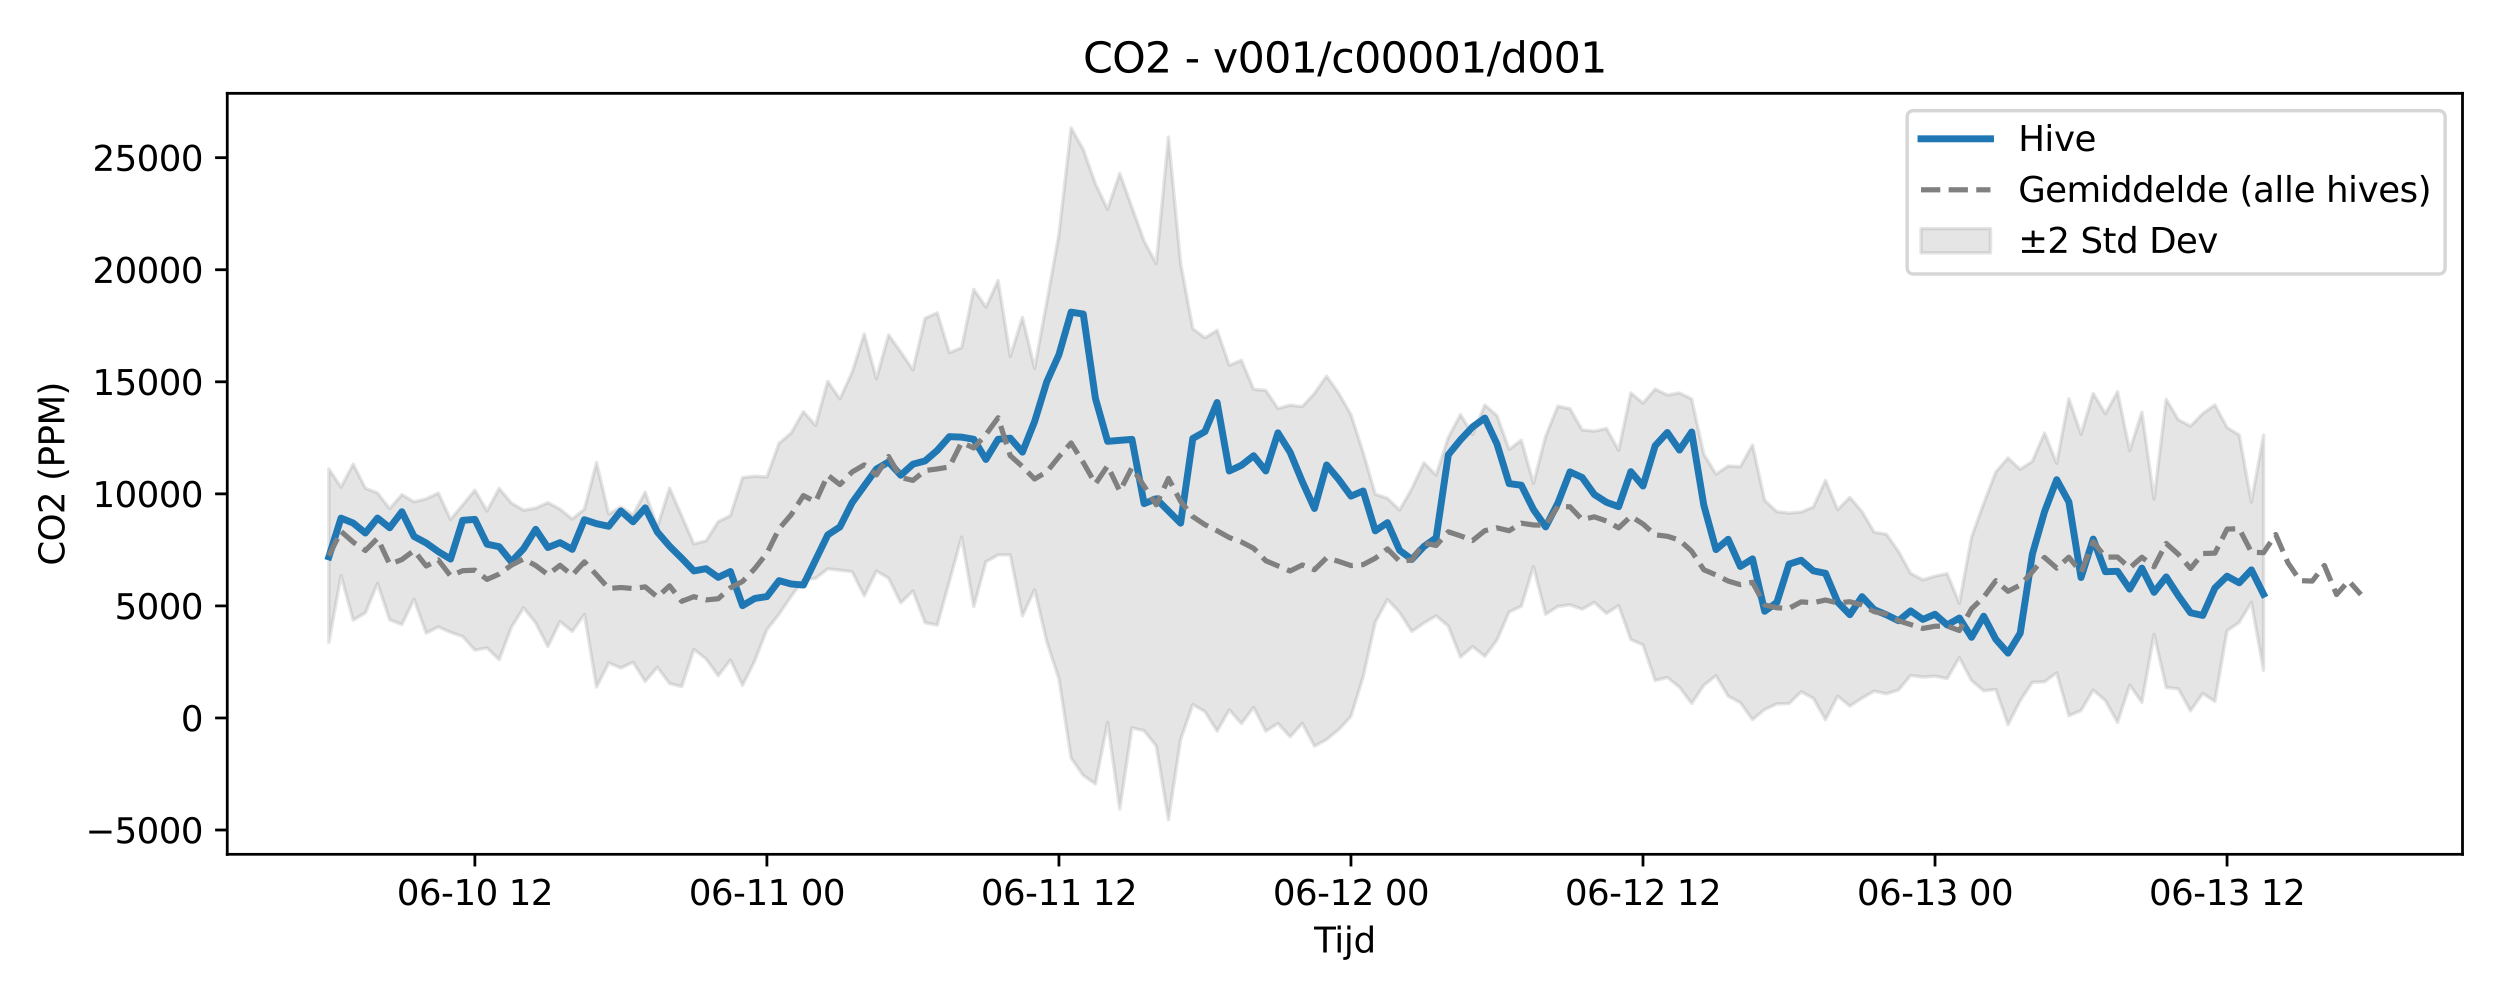 <?xml version="1.0" encoding="utf-8" standalone="no"?>
<!DOCTYPE svg PUBLIC "-//W3C//DTD SVG 1.1//EN"
  "http://www.w3.org/Graphics/SVG/1.1/DTD/svg11.dtd">
<svg xmlns:xlink="http://www.w3.org/1999/xlink" width="720pt" height="288pt" viewBox="0 0 720 288" xmlns="http://www.w3.org/2000/svg" version="1.1">
 <defs>
  <style type="text/css">*{stroke-linejoin: round; stroke-linecap: butt}</style>
 </defs>
 <g id="figure_1">
  <g id="patch_1">
   <path d="M 0 288 
L 720 288 
L 720 0 
L 0 0 
z
" style="fill: #ffffff"/>
  </g>
  <g id="axes_1">
   <g id="patch_2">
    <path d="M 65.45 246.04 
L 709.2 246.04 
L 709.2 26.88 
L 65.45 26.88 
z
" style="fill: #ffffff"/>
   </g>
   <g id="FillBetweenPolyCollection_1">
    <defs>
     <path id="mba0e3712f6" d="M 94.711 -152.93 
L 94.711 -102.981 
L 98.216 -122.231 
L 101.72 -109.398 
L 105.224 -111.501 
L 108.729 -119.966 
L 112.233 -109.494 
L 115.737 -108.139 
L 119.242 -115.425 
L 122.746 -105.657 
L 126.251 -107.45 
L 129.755 -105.893 
L 133.259 -104.692 
L 136.764 -100.757 
L 140.268 -101.395 
L 143.772 -98.008 
L 147.277 -107.343 
L 150.781 -112.953 
L 154.285 -108.597 
L 157.79 -101.781 
L 161.294 -109.017 
L 164.798 -106.128 
L 168.303 -111.037 
L 171.807 -90.12 
L 175.312 -97.076 
L 178.816 -95.622 
L 182.32 -97.276 
L 185.825 -91.741 
L 189.329 -95.83 
L 192.833 -91.153 
L 196.338 -90.254 
L 199.842 -100.965 
L 203.346 -98.223 
L 206.851 -93.38 
L 210.355 -97.934 
L 213.859 -90.638 
L 217.364 -97.667 
L 220.868 -106.684 
L 224.372 -111.089 
L 227.877 -116.275 
L 231.381 -121.079 
L 234.886 -121.437 
L 238.39 -124.173 
L 241.894 -123.781 
L 245.399 -123.364 
L 248.903 -116.416 
L 252.407 -123.534 
L 255.912 -121.498 
L 259.416 -114.367 
L 262.92 -117.801 
L 266.425 -108.666 
L 269.929 -107.972 
L 273.433 -120.616 
L 276.938 -133.316 
L 280.442 -113.282 
L 283.947 -126.2 
L 287.451 -128.179 
L 290.955 -128.191 
L 294.46 -110.651 
L 297.964 -118.142 
L 301.468 -103.223 
L 304.973 -92.496 
L 308.477 -69.696 
L 311.981 -64.666 
L 315.486 -62.239 
L 318.99 -79.957 
L 322.494 -55.011 
L 325.999 -78.392 
L 329.503 -77.546 
L 333.007 -73.177 
L 336.512 -51.922 
L 340.016 -75.005 
L 343.521 -85.092 
L 347.025 -83.055 
L 350.529 -77.421 
L 354.034 -83.582 
L 357.538 -79.598 
L 361.042 -84.281 
L 364.547 -77.422 
L 368.051 -79.65 
L 371.555 -75.801 
L 375.06 -79.687 
L 378.564 -73.108 
L 382.068 -75.015 
L 385.573 -77.904 
L 389.077 -81.676 
L 392.582 -93.076 
L 396.086 -108.819 
L 399.59 -115.348 
L 403.095 -111.6 
L 406.599 -106.134 
L 410.103 -108.563 
L 413.608 -110.634 
L 417.112 -107.655 
L 420.616 -98.771 
L 424.121 -101.799 
L 427.625 -98.973 
L 431.129 -103.654 
L 434.634 -111.756 
L 438.138 -113.401 
L 441.643 -124.785 
L 445.147 -111.068 
L 448.651 -113.334 
L 452.156 -113.804 
L 455.66 -112.538 
L 459.164 -114.497 
L 462.669 -111.329 
L 466.173 -113.607 
L 469.677 -103.821 
L 473.182 -102.284 
L 476.686 -92.008 
L 480.19 -92.876 
L 483.695 -90.093 
L 487.199 -85.402 
L 490.703 -90.636 
L 494.208 -93.378 
L 497.712 -87.522 
L 501.217 -85.632 
L 504.721 -80.746 
L 508.225 -83.663 
L 511.73 -85.271 
L 515.234 -85.357 
L 518.738 -88.766 
L 522.243 -86.881 
L 525.747 -80.733 
L 529.251 -87.517 
L 532.756 -84.635 
L 536.26 -86.926 
L 539.764 -88.957 
L 543.269 -88.186 
L 546.773 -89.285 
L 550.278 -93.455 
L 553.782 -93.008 
L 557.286 -93.257 
L 560.791 -92.583 
L 564.295 -98.587 
L 567.799 -92.006 
L 571.304 -89.046 
L 574.808 -89.426 
L 578.312 -79.298 
L 581.817 -86.197 
L 585.321 -91.508 
L 588.825 -91.632 
L 592.33 -94.239 
L 595.834 -81.875 
L 599.338 -83.371 
L 602.843 -89.257 
L 606.347 -86.231 
L 609.852 -79.944 
L 613.356 -90.668 
L 616.86 -85.754 
L 620.365 -105.295 
L 623.869 -90.016 
L 627.373 -89.604 
L 630.878 -83.271 
L 634.382 -88.274 
L 637.886 -85.989 
L 641.391 -106.356 
L 644.895 -108.742 
L 648.399 -114.541 
L 651.904 -94.974 
L 651.904 -162.685 
L 651.904 -162.685 
L 648.399 -143.423 
L 644.895 -162.72 
L 641.391 -164.881 
L 637.886 -171.384 
L 634.382 -168.895 
L 630.878 -165.279 
L 627.373 -167.098 
L 623.869 -172.971 
L 620.365 -144.252 
L 616.86 -169.291 
L 613.356 -158.229 
L 609.852 -175.183 
L 606.347 -168.871 
L 602.843 -174.723 
L 599.338 -162.918 
L 595.834 -173.167 
L 592.33 -154.547 
L 588.825 -163.296 
L 585.321 -155.156 
L 581.817 -152.813 
L 578.312 -156.11 
L 574.808 -152.105 
L 571.304 -142.998 
L 567.799 -133.292 
L 564.295 -114.235 
L 560.791 -122.789 
L 557.286 -122.047 
L 553.782 -121.007 
L 550.278 -122.864 
L 546.773 -129.186 
L 543.269 -134.143 
L 539.764 -134.725 
L 536.26 -140.629 
L 532.756 -144.773 
L 529.251 -141.183 
L 525.747 -149.661 
L 522.243 -141.977 
L 518.738 -140.536 
L 515.234 -140.228 
L 511.73 -140.643 
L 508.225 -143.904 
L 504.721 -159.85 
L 501.217 -153.591 
L 497.712 -153.787 
L 494.208 -151.448 
L 490.703 -157.179 
L 487.199 -173.07 
L 483.695 -174.824 
L 480.19 -174.232 
L 476.686 -175.935 
L 473.182 -171.914 
L 469.677 -174.825 
L 466.173 -158.313 
L 462.669 -164.585 
L 459.164 -163.812 
L 455.66 -164.189 
L 452.156 -170.283 
L 448.651 -171.023 
L 445.147 -162.359 
L 441.643 -148.821 
L 438.138 -161.242 
L 434.634 -158.556 
L 431.129 -168.297 
L 427.625 -171.347 
L 424.121 -162.874 
L 420.616 -168.583 
L 417.112 -162.036 
L 413.608 -151.157 
L 410.103 -154.72 
L 406.599 -147.27 
L 403.095 -141.106 
L 399.59 -144.491 
L 396.086 -145.648 
L 392.582 -157.707 
L 389.077 -168.566 
L 385.573 -174.713 
L 382.068 -179.682 
L 378.564 -174.726 
L 375.06 -170.892 
L 371.555 -171.31 
L 368.051 -170.341 
L 364.547 -175.572 
L 361.042 -175.903 
L 357.538 -184.232 
L 354.034 -182.8 
L 350.529 -192.86 
L 347.025 -190.712 
L 343.521 -193.347 
L 340.016 -212.213 
L 336.512 -248.52 
L 333.007 -212.056 
L 329.503 -218.574 
L 325.999 -228.282 
L 322.494 -238.042 
L 318.99 -227.746 
L 315.486 -235.054 
L 311.981 -244.946 
L 308.477 -251.158 
L 304.973 -220.424 
L 301.468 -201.003 
L 297.964 -181.959 
L 294.46 -196.606 
L 290.955 -185.353 
L 287.451 -207.194 
L 283.947 -199.543 
L 280.442 -204.684 
L 276.938 -187.857 
L 273.433 -186.425 
L 269.929 -197.906 
L 266.425 -196.319 
L 262.92 -181.488 
L 259.416 -186.629 
L 255.912 -191.543 
L 252.407 -178.943 
L 248.903 -191.816 
L 245.399 -180.768 
L 241.894 -173.107 
L 238.39 -178.162 
L 234.886 -165.482 
L 231.381 -169.464 
L 227.877 -163.301 
L 224.372 -160.363 
L 220.868 -150.656 
L 217.364 -150.837 
L 213.859 -150.455 
L 210.355 -139.494 
L 206.851 -137.759 
L 203.346 -132.231 
L 199.842 -131.363 
L 196.338 -139.393 
L 192.833 -147.418 
L 189.329 -136.262 
L 185.825 -146.226 
L 182.32 -139.749 
L 178.816 -141.965 
L 175.312 -139.939 
L 171.807 -154.752 
L 168.303 -141.346 
L 164.798 -138.514 
L 161.294 -141.375 
L 157.79 -143.241 
L 154.285 -141.664 
L 150.781 -141.074 
L 147.277 -143.122 
L 143.772 -147.345 
L 140.268 -140.862 
L 136.764 -146.812 
L 133.259 -142.6 
L 129.755 -138.37 
L 126.251 -146.004 
L 122.746 -144.327 
L 119.242 -143.481 
L 115.737 -145.54 
L 112.233 -141.504 
L 108.729 -146.01 
L 105.224 -147.397 
L 101.72 -154.323 
L 98.216 -147.706 
L 94.711 -152.93 
z
" style="stroke: #808080; stroke-opacity: 0.2"/>
    </defs>
    <g clip-path="url(#p75d4fa9a91)">
     <use xlink:href="#mba0e3712f6" x="0" y="288" style="fill: #808080; fill-opacity: 0.2; stroke: #808080; stroke-opacity: 0.2"/>
    </g>
   </g>
   <g id="matplotlib.axis_1">
    <g id="xtick_1">
     <g id="line2d_1">
      <defs>
       <path id="mbf52c006e2" d="M 0 0 
L 0 3.5 
" style="stroke: #000000; stroke-width: 0.8"/>
      </defs>
      <g>
       <use xlink:href="#mbf52c006e2" x="136.764" y="246.04" style="stroke: #000000; stroke-width: 0.8"/>
      </g>
     </g>
     <g id="text_1">
      <!-- 06-10 12 -->
      <g transform="translate(114.283 260.638) scale(0.1 -0.1)">
       <defs>
        <path id="DejaVuSans-30" d="M 2034 4250 
Q 1547 4250 1301 3770 
Q 1056 3291 1056 2328 
Q 1056 1369 1301 889 
Q 1547 409 2034 409 
Q 2525 409 2770 889 
Q 3016 1369 3016 2328 
Q 3016 3291 2770 3770 
Q 2525 4250 2034 4250 
z
M 2034 4750 
Q 2819 4750 3233 4129 
Q 3647 3509 3647 2328 
Q 3647 1150 3233 529 
Q 2819 -91 2034 -91 
Q 1250 -91 836 529 
Q 422 1150 422 2328 
Q 422 3509 836 4129 
Q 1250 4750 2034 4750 
z
" transform="scale(0.016)"/>
        <path id="DejaVuSans-36" d="M 2113 2584 
Q 1688 2584 1439 2293 
Q 1191 2003 1191 1497 
Q 1191 994 1439 701 
Q 1688 409 2113 409 
Q 2538 409 2786 701 
Q 3034 994 3034 1497 
Q 3034 2003 2786 2293 
Q 2538 2584 2113 2584 
z
M 3366 4563 
L 3366 3988 
Q 3128 4100 2886 4159 
Q 2644 4219 2406 4219 
Q 1781 4219 1451 3797 
Q 1122 3375 1075 2522 
Q 1259 2794 1537 2939 
Q 1816 3084 2150 3084 
Q 2853 3084 3261 2657 
Q 3669 2231 3669 1497 
Q 3669 778 3244 343 
Q 2819 -91 2113 -91 
Q 1303 -91 875 529 
Q 447 1150 447 2328 
Q 447 3434 972 4092 
Q 1497 4750 2381 4750 
Q 2619 4750 2861 4703 
Q 3103 4656 3366 4563 
z
" transform="scale(0.016)"/>
        <path id="DejaVuSans-2d" d="M 313 2009 
L 1997 2009 
L 1997 1497 
L 313 1497 
L 313 2009 
z
" transform="scale(0.016)"/>
        <path id="DejaVuSans-31" d="M 794 531 
L 1825 531 
L 1825 4091 
L 703 3866 
L 703 4441 
L 1819 4666 
L 2450 4666 
L 2450 531 
L 3481 531 
L 3481 0 
L 794 0 
L 794 531 
z
" transform="scale(0.016)"/>
        <path id="DejaVuSans-20" transform="scale(0.016)"/>
        <path id="DejaVuSans-32" d="M 1228 531 
L 3431 531 
L 3431 0 
L 469 0 
L 469 531 
Q 828 903 1448 1529 
Q 2069 2156 2228 2338 
Q 2531 2678 2651 2914 
Q 2772 3150 2772 3378 
Q 2772 3750 2511 3984 
Q 2250 4219 1831 4219 
Q 1534 4219 1204 4116 
Q 875 4013 500 3803 
L 500 4441 
Q 881 4594 1212 4672 
Q 1544 4750 1819 4750 
Q 2544 4750 2975 4387 
Q 3406 4025 3406 3419 
Q 3406 3131 3298 2873 
Q 3191 2616 2906 2266 
Q 2828 2175 2409 1742 
Q 1991 1309 1228 531 
z
" transform="scale(0.016)"/>
       </defs>
       <use xlink:href="#DejaVuSans-30"/>
       <use xlink:href="#DejaVuSans-36" transform="translate(63.623 0)"/>
       <use xlink:href="#DejaVuSans-2d" transform="translate(127.246 0)"/>
       <use xlink:href="#DejaVuSans-31" transform="translate(163.33 0)"/>
       <use xlink:href="#DejaVuSans-30" transform="translate(226.953 0)"/>
       <use xlink:href="#DejaVuSans-20" transform="translate(290.576 0)"/>
       <use xlink:href="#DejaVuSans-31" transform="translate(322.363 0)"/>
       <use xlink:href="#DejaVuSans-32" transform="translate(385.986 0)"/>
      </g>
     </g>
    </g>
    <g id="xtick_2">
     <g id="line2d_2">
      <g>
       <use xlink:href="#mbf52c006e2" x="220.868" y="246.04" style="stroke: #000000; stroke-width: 0.8"/>
      </g>
     </g>
     <g id="text_2">
      <!-- 06-11 00 -->
      <g transform="translate(198.388 260.638) scale(0.1 -0.1)">
       <use xlink:href="#DejaVuSans-30"/>
       <use xlink:href="#DejaVuSans-36" transform="translate(63.623 0)"/>
       <use xlink:href="#DejaVuSans-2d" transform="translate(127.246 0)"/>
       <use xlink:href="#DejaVuSans-31" transform="translate(163.33 0)"/>
       <use xlink:href="#DejaVuSans-31" transform="translate(226.953 0)"/>
       <use xlink:href="#DejaVuSans-20" transform="translate(290.576 0)"/>
       <use xlink:href="#DejaVuSans-30" transform="translate(322.363 0)"/>
       <use xlink:href="#DejaVuSans-30" transform="translate(385.986 0)"/>
      </g>
     </g>
    </g>
    <g id="xtick_3">
     <g id="line2d_3">
      <g>
       <use xlink:href="#mbf52c006e2" x="304.973" y="246.04" style="stroke: #000000; stroke-width: 0.8"/>
      </g>
     </g>
     <g id="text_3">
      <!-- 06-11 12 -->
      <g transform="translate(282.492 260.638) scale(0.1 -0.1)">
       <use xlink:href="#DejaVuSans-30"/>
       <use xlink:href="#DejaVuSans-36" transform="translate(63.623 0)"/>
       <use xlink:href="#DejaVuSans-2d" transform="translate(127.246 0)"/>
       <use xlink:href="#DejaVuSans-31" transform="translate(163.33 0)"/>
       <use xlink:href="#DejaVuSans-31" transform="translate(226.953 0)"/>
       <use xlink:href="#DejaVuSans-20" transform="translate(290.576 0)"/>
       <use xlink:href="#DejaVuSans-31" transform="translate(322.363 0)"/>
       <use xlink:href="#DejaVuSans-32" transform="translate(385.986 0)"/>
      </g>
     </g>
    </g>
    <g id="xtick_4">
     <g id="line2d_4">
      <g>
       <use xlink:href="#mbf52c006e2" x="389.077" y="246.04" style="stroke: #000000; stroke-width: 0.8"/>
      </g>
     </g>
     <g id="text_4">
      <!-- 06-12 00 -->
      <g transform="translate(366.597 260.638) scale(0.1 -0.1)">
       <use xlink:href="#DejaVuSans-30"/>
       <use xlink:href="#DejaVuSans-36" transform="translate(63.623 0)"/>
       <use xlink:href="#DejaVuSans-2d" transform="translate(127.246 0)"/>
       <use xlink:href="#DejaVuSans-31" transform="translate(163.33 0)"/>
       <use xlink:href="#DejaVuSans-32" transform="translate(226.953 0)"/>
       <use xlink:href="#DejaVuSans-20" transform="translate(290.576 0)"/>
       <use xlink:href="#DejaVuSans-30" transform="translate(322.363 0)"/>
       <use xlink:href="#DejaVuSans-30" transform="translate(385.986 0)"/>
      </g>
     </g>
    </g>
    <g id="xtick_5">
     <g id="line2d_5">
      <g>
       <use xlink:href="#mbf52c006e2" x="473.182" y="246.04" style="stroke: #000000; stroke-width: 0.8"/>
      </g>
     </g>
     <g id="text_5">
      <!-- 06-12 12 -->
      <g transform="translate(450.701 260.638) scale(0.1 -0.1)">
       <use xlink:href="#DejaVuSans-30"/>
       <use xlink:href="#DejaVuSans-36" transform="translate(63.623 0)"/>
       <use xlink:href="#DejaVuSans-2d" transform="translate(127.246 0)"/>
       <use xlink:href="#DejaVuSans-31" transform="translate(163.33 0)"/>
       <use xlink:href="#DejaVuSans-32" transform="translate(226.953 0)"/>
       <use xlink:href="#DejaVuSans-20" transform="translate(290.576 0)"/>
       <use xlink:href="#DejaVuSans-31" transform="translate(322.363 0)"/>
       <use xlink:href="#DejaVuSans-32" transform="translate(385.986 0)"/>
      </g>
     </g>
    </g>
    <g id="xtick_6">
     <g id="line2d_6">
      <g>
       <use xlink:href="#mbf52c006e2" x="557.286" y="246.04" style="stroke: #000000; stroke-width: 0.8"/>
      </g>
     </g>
     <g id="text_6">
      <!-- 06-13 00 -->
      <g transform="translate(534.806 260.638) scale(0.1 -0.1)">
       <defs>
        <path id="DejaVuSans-33" d="M 2597 2516 
Q 3050 2419 3304 2112 
Q 3559 1806 3559 1356 
Q 3559 666 3084 287 
Q 2609 -91 1734 -91 
Q 1441 -91 1130 -33 
Q 819 25 488 141 
L 488 750 
Q 750 597 1062 519 
Q 1375 441 1716 441 
Q 2309 441 2620 675 
Q 2931 909 2931 1356 
Q 2931 1769 2642 2001 
Q 2353 2234 1838 2234 
L 1294 2234 
L 1294 2753 
L 1863 2753 
Q 2328 2753 2575 2939 
Q 2822 3125 2822 3475 
Q 2822 3834 2567 4026 
Q 2313 4219 1838 4219 
Q 1578 4219 1281 4162 
Q 984 4106 628 3988 
L 628 4550 
Q 988 4650 1302 4700 
Q 1616 4750 1894 4750 
Q 2613 4750 3031 4423 
Q 3450 4097 3450 3541 
Q 3450 3153 3228 2886 
Q 3006 2619 2597 2516 
z
" transform="scale(0.016)"/>
       </defs>
       <use xlink:href="#DejaVuSans-30"/>
       <use xlink:href="#DejaVuSans-36" transform="translate(63.623 0)"/>
       <use xlink:href="#DejaVuSans-2d" transform="translate(127.246 0)"/>
       <use xlink:href="#DejaVuSans-31" transform="translate(163.33 0)"/>
       <use xlink:href="#DejaVuSans-33" transform="translate(226.953 0)"/>
       <use xlink:href="#DejaVuSans-20" transform="translate(290.576 0)"/>
       <use xlink:href="#DejaVuSans-30" transform="translate(322.363 0)"/>
       <use xlink:href="#DejaVuSans-30" transform="translate(385.986 0)"/>
      </g>
     </g>
    </g>
    <g id="xtick_7">
     <g id="line2d_7">
      <g>
       <use xlink:href="#mbf52c006e2" x="641.391" y="246.04" style="stroke: #000000; stroke-width: 0.8"/>
      </g>
     </g>
     <g id="text_7">
      <!-- 06-13 12 -->
      <g transform="translate(618.91 260.638) scale(0.1 -0.1)">
       <use xlink:href="#DejaVuSans-30"/>
       <use xlink:href="#DejaVuSans-36" transform="translate(63.623 0)"/>
       <use xlink:href="#DejaVuSans-2d" transform="translate(127.246 0)"/>
       <use xlink:href="#DejaVuSans-31" transform="translate(163.33 0)"/>
       <use xlink:href="#DejaVuSans-33" transform="translate(226.953 0)"/>
       <use xlink:href="#DejaVuSans-20" transform="translate(290.576 0)"/>
       <use xlink:href="#DejaVuSans-31" transform="translate(322.363 0)"/>
       <use xlink:href="#DejaVuSans-32" transform="translate(385.986 0)"/>
      </g>
     </g>
    </g>
    <g id="text_8">
     <!-- Tijd -->
     <g transform="translate(378.475 274.317) scale(0.1 -0.1)">
      <defs>
       <path id="DejaVuSans-54" d="M -19 4666 
L 3928 4666 
L 3928 4134 
L 2272 4134 
L 2272 0 
L 1638 0 
L 1638 4134 
L -19 4134 
L -19 4666 
z
" transform="scale(0.016)"/>
       <path id="DejaVuSans-69" d="M 603 3500 
L 1178 3500 
L 1178 0 
L 603 0 
L 603 3500 
z
M 603 4863 
L 1178 4863 
L 1178 4134 
L 603 4134 
L 603 4863 
z
" transform="scale(0.016)"/>
       <path id="DejaVuSans-6a" d="M 603 3500 
L 1178 3500 
L 1178 -63 
Q 1178 -731 923 -1031 
Q 669 -1331 103 -1331 
L -116 -1331 
L -116 -844 
L 38 -844 
Q 366 -844 484 -692 
Q 603 -541 603 -63 
L 603 3500 
z
M 603 4863 
L 1178 4863 
L 1178 4134 
L 603 4134 
L 603 4863 
z
" transform="scale(0.016)"/>
       <path id="DejaVuSans-64" d="M 2906 2969 
L 2906 4863 
L 3481 4863 
L 3481 0 
L 2906 0 
L 2906 525 
Q 2725 213 2448 61 
Q 2172 -91 1784 -91 
Q 1150 -91 751 415 
Q 353 922 353 1747 
Q 353 2572 751 3078 
Q 1150 3584 1784 3584 
Q 2172 3584 2448 3432 
Q 2725 3281 2906 2969 
z
M 947 1747 
Q 947 1113 1208 752 
Q 1469 391 1925 391 
Q 2381 391 2643 752 
Q 2906 1113 2906 1747 
Q 2906 2381 2643 2742 
Q 2381 3103 1925 3103 
Q 1469 3103 1208 2742 
Q 947 2381 947 1747 
z
" transform="scale(0.016)"/>
      </defs>
      <use xlink:href="#DejaVuSans-54"/>
      <use xlink:href="#DejaVuSans-69" transform="translate(57.959 0)"/>
      <use xlink:href="#DejaVuSans-6a" transform="translate(85.742 0)"/>
      <use xlink:href="#DejaVuSans-64" transform="translate(113.525 0)"/>
     </g>
    </g>
   </g>
   <g id="matplotlib.axis_2">
    <g id="ytick_1">
     <g id="line2d_8">
      <defs>
       <path id="m60314b6546" d="M 0 0 
L -3.5 0 
" style="stroke: #000000; stroke-width: 0.8"/>
      </defs>
      <g>
       <use xlink:href="#m60314b6546" x="65.45" y="239.047" style="stroke: #000000; stroke-width: 0.8"/>
      </g>
     </g>
     <g id="text_9">
      <!-- −5000 -->
      <g transform="translate(24.62 242.846) scale(0.1 -0.1)">
       <defs>
        <path id="DejaVuSans-2212" d="M 678 2272 
L 4684 2272 
L 4684 1741 
L 678 1741 
L 678 2272 
z
" transform="scale(0.016)"/>
        <path id="DejaVuSans-35" d="M 691 4666 
L 3169 4666 
L 3169 4134 
L 1269 4134 
L 1269 2991 
Q 1406 3038 1543 3061 
Q 1681 3084 1819 3084 
Q 2600 3084 3056 2656 
Q 3513 2228 3513 1497 
Q 3513 744 3044 326 
Q 2575 -91 1722 -91 
Q 1428 -91 1123 -41 
Q 819 9 494 109 
L 494 744 
Q 775 591 1075 516 
Q 1375 441 1709 441 
Q 2250 441 2565 725 
Q 2881 1009 2881 1497 
Q 2881 1984 2565 2268 
Q 2250 2553 1709 2553 
Q 1456 2553 1204 2497 
Q 953 2441 691 2322 
L 691 4666 
z
" transform="scale(0.016)"/>
       </defs>
       <use xlink:href="#DejaVuSans-2212"/>
       <use xlink:href="#DejaVuSans-35" transform="translate(83.789 0)"/>
       <use xlink:href="#DejaVuSans-30" transform="translate(147.412 0)"/>
       <use xlink:href="#DejaVuSans-30" transform="translate(211.035 0)"/>
       <use xlink:href="#DejaVuSans-30" transform="translate(274.658 0)"/>
      </g>
     </g>
    </g>
    <g id="ytick_2">
     <g id="line2d_9">
      <g>
       <use xlink:href="#m60314b6546" x="65.45" y="206.774" style="stroke: #000000; stroke-width: 0.8"/>
      </g>
     </g>
     <g id="text_10">
      <!-- 0 -->
      <g transform="translate(52.087 210.573) scale(0.1 -0.1)">
       <use xlink:href="#DejaVuSans-30"/>
      </g>
     </g>
    </g>
    <g id="ytick_3">
     <g id="line2d_10">
      <g>
       <use xlink:href="#m60314b6546" x="65.45" y="174.5" style="stroke: #000000; stroke-width: 0.8"/>
      </g>
     </g>
     <g id="text_11">
      <!-- 5000 -->
      <g transform="translate(33 178.299) scale(0.1 -0.1)">
       <use xlink:href="#DejaVuSans-35"/>
       <use xlink:href="#DejaVuSans-30" transform="translate(63.623 0)"/>
       <use xlink:href="#DejaVuSans-30" transform="translate(127.246 0)"/>
       <use xlink:href="#DejaVuSans-30" transform="translate(190.869 0)"/>
      </g>
     </g>
    </g>
    <g id="ytick_4">
     <g id="line2d_11">
      <g>
       <use xlink:href="#m60314b6546" x="65.45" y="142.227" style="stroke: #000000; stroke-width: 0.8"/>
      </g>
     </g>
     <g id="text_12">
      <!-- 10000 -->
      <g transform="translate(26.637 146.026) scale(0.1 -0.1)">
       <use xlink:href="#DejaVuSans-31"/>
       <use xlink:href="#DejaVuSans-30" transform="translate(63.623 0)"/>
       <use xlink:href="#DejaVuSans-30" transform="translate(127.246 0)"/>
       <use xlink:href="#DejaVuSans-30" transform="translate(190.869 0)"/>
       <use xlink:href="#DejaVuSans-30" transform="translate(254.492 0)"/>
      </g>
     </g>
    </g>
    <g id="ytick_5">
     <g id="line2d_12">
      <g>
       <use xlink:href="#m60314b6546" x="65.45" y="109.953" style="stroke: #000000; stroke-width: 0.8"/>
      </g>
     </g>
     <g id="text_13">
      <!-- 15000 -->
      <g transform="translate(26.637 113.752) scale(0.1 -0.1)">
       <use xlink:href="#DejaVuSans-31"/>
       <use xlink:href="#DejaVuSans-35" transform="translate(63.623 0)"/>
       <use xlink:href="#DejaVuSans-30" transform="translate(127.246 0)"/>
       <use xlink:href="#DejaVuSans-30" transform="translate(190.869 0)"/>
       <use xlink:href="#DejaVuSans-30" transform="translate(254.492 0)"/>
      </g>
     </g>
    </g>
    <g id="ytick_6">
     <g id="line2d_13">
      <g>
       <use xlink:href="#m60314b6546" x="65.45" y="77.679" style="stroke: #000000; stroke-width: 0.8"/>
      </g>
     </g>
     <g id="text_14">
      <!-- 20000 -->
      <g transform="translate(26.637 81.479) scale(0.1 -0.1)">
       <use xlink:href="#DejaVuSans-32"/>
       <use xlink:href="#DejaVuSans-30" transform="translate(63.623 0)"/>
       <use xlink:href="#DejaVuSans-30" transform="translate(127.246 0)"/>
       <use xlink:href="#DejaVuSans-30" transform="translate(190.869 0)"/>
       <use xlink:href="#DejaVuSans-30" transform="translate(254.492 0)"/>
      </g>
     </g>
    </g>
    <g id="ytick_7">
     <g id="line2d_14">
      <g>
       <use xlink:href="#m60314b6546" x="65.45" y="45.406" style="stroke: #000000; stroke-width: 0.8"/>
      </g>
     </g>
     <g id="text_15">
      <!-- 25000 -->
      <g transform="translate(26.637 49.205) scale(0.1 -0.1)">
       <use xlink:href="#DejaVuSans-32"/>
       <use xlink:href="#DejaVuSans-35" transform="translate(63.623 0)"/>
       <use xlink:href="#DejaVuSans-30" transform="translate(127.246 0)"/>
       <use xlink:href="#DejaVuSans-30" transform="translate(190.869 0)"/>
       <use xlink:href="#DejaVuSans-30" transform="translate(254.492 0)"/>
      </g>
     </g>
    </g>
    <g id="text_16">
     <!-- CO2 (PPM) -->
     <g transform="translate(18.541 162.903) rotate(-90) scale(0.1 -0.1)">
      <defs>
       <path id="DejaVuSans-43" d="M 4122 4306 
L 4122 3641 
Q 3803 3938 3442 4084 
Q 3081 4231 2675 4231 
Q 1875 4231 1450 3742 
Q 1025 3253 1025 2328 
Q 1025 1406 1450 917 
Q 1875 428 2675 428 
Q 3081 428 3442 575 
Q 3803 722 4122 1019 
L 4122 359 
Q 3791 134 3420 21 
Q 3050 -91 2638 -91 
Q 1578 -91 968 557 
Q 359 1206 359 2328 
Q 359 3453 968 4101 
Q 1578 4750 2638 4750 
Q 3056 4750 3426 4639 
Q 3797 4528 4122 4306 
z
" transform="scale(0.016)"/>
       <path id="DejaVuSans-4f" d="M 2522 4238 
Q 1834 4238 1429 3725 
Q 1025 3213 1025 2328 
Q 1025 1447 1429 934 
Q 1834 422 2522 422 
Q 3209 422 3611 934 
Q 4013 1447 4013 2328 
Q 4013 3213 3611 3725 
Q 3209 4238 2522 4238 
z
M 2522 4750 
Q 3503 4750 4090 4092 
Q 4678 3434 4678 2328 
Q 4678 1225 4090 567 
Q 3503 -91 2522 -91 
Q 1538 -91 948 565 
Q 359 1222 359 2328 
Q 359 3434 948 4092 
Q 1538 4750 2522 4750 
z
" transform="scale(0.016)"/>
       <path id="DejaVuSans-28" d="M 1984 4856 
Q 1566 4138 1362 3434 
Q 1159 2731 1159 2009 
Q 1159 1288 1364 580 
Q 1569 -128 1984 -844 
L 1484 -844 
Q 1016 -109 783 600 
Q 550 1309 550 2009 
Q 550 2706 781 3412 
Q 1013 4119 1484 4856 
L 1984 4856 
z
" transform="scale(0.016)"/>
       <path id="DejaVuSans-50" d="M 1259 4147 
L 1259 2394 
L 2053 2394 
Q 2494 2394 2734 2622 
Q 2975 2850 2975 3272 
Q 2975 3691 2734 3919 
Q 2494 4147 2053 4147 
L 1259 4147 
z
M 628 4666 
L 2053 4666 
Q 2838 4666 3239 4311 
Q 3641 3956 3641 3272 
Q 3641 2581 3239 2228 
Q 2838 1875 2053 1875 
L 1259 1875 
L 1259 0 
L 628 0 
L 628 4666 
z
" transform="scale(0.016)"/>
       <path id="DejaVuSans-4d" d="M 628 4666 
L 1569 4666 
L 2759 1491 
L 3956 4666 
L 4897 4666 
L 4897 0 
L 4281 0 
L 4281 4097 
L 3078 897 
L 2444 897 
L 1241 4097 
L 1241 0 
L 628 0 
L 628 4666 
z
" transform="scale(0.016)"/>
       <path id="DejaVuSans-29" d="M 513 4856 
L 1013 4856 
Q 1481 4119 1714 3412 
Q 1947 2706 1947 2009 
Q 1947 1309 1714 600 
Q 1481 -109 1013 -844 
L 513 -844 
Q 928 -128 1133 580 
Q 1338 1288 1338 2009 
Q 1338 2731 1133 3434 
Q 928 4138 513 4856 
z
" transform="scale(0.016)"/>
      </defs>
      <use xlink:href="#DejaVuSans-43"/>
      <use xlink:href="#DejaVuSans-4f" transform="translate(69.824 0)"/>
      <use xlink:href="#DejaVuSans-32" transform="translate(148.535 0)"/>
      <use xlink:href="#DejaVuSans-20" transform="translate(212.158 0)"/>
      <use xlink:href="#DejaVuSans-28" transform="translate(243.945 0)"/>
      <use xlink:href="#DejaVuSans-50" transform="translate(282.959 0)"/>
      <use xlink:href="#DejaVuSans-50" transform="translate(343.262 0)"/>
      <use xlink:href="#DejaVuSans-4d" transform="translate(403.564 0)"/>
      <use xlink:href="#DejaVuSans-29" transform="translate(489.844 0)"/>
     </g>
    </g>
   </g>
   <g id="line2d_15">
    <path d="M 94.711 160.364 
L 98.216 149.221 
L 101.72 150.648 
L 105.224 153.507 
L 108.729 149.2 
L 112.233 151.99 
L 115.737 147.382 
L 119.242 154.501 
L 122.746 156.373 
L 126.251 158.878 
L 129.755 161.008 
L 133.259 149.858 
L 136.764 149.572 
L 140.268 156.732 
L 143.772 157.449 
L 147.277 161.789 
L 150.781 158.034 
L 154.285 152.446 
L 157.79 157.683 
L 161.294 156.281 
L 164.798 158.208 
L 168.303 149.677 
L 171.807 150.829 
L 175.312 151.575 
L 178.816 147.169 
L 182.32 150.271 
L 185.825 146.267 
L 189.329 153.243 
L 192.833 157.305 
L 196.338 160.775 
L 199.842 164.422 
L 203.346 163.783 
L 206.851 166.279 
L 210.355 164.603 
L 213.859 174.429 
L 217.364 172.349 
L 220.868 171.811 
L 224.372 167.228 
L 227.877 168.196 
L 231.381 168.489 
L 238.39 154.052 
L 241.894 151.749 
L 245.399 144.783 
L 252.407 135.092 
L 255.912 133.039 
L 259.416 136.867 
L 262.92 133.687 
L 266.425 132.745 
L 269.929 129.717 
L 273.433 125.758 
L 276.938 125.894 
L 280.442 126.511 
L 283.947 132.319 
L 287.451 126.511 
L 290.955 126.195 
L 294.46 130.212 
L 297.964 121.402 
L 301.468 109.962 
L 304.973 102.143 
L 308.477 89.892 
L 311.981 90.444 
L 315.486 114.755 
L 318.99 127.105 
L 325.999 126.535 
L 329.503 145.034 
L 333.007 143.653 
L 340.016 150.669 
L 343.521 126.277 
L 347.025 124.295 
L 350.529 115.924 
L 354.034 135.643 
L 357.538 134.01 
L 361.042 131.249 
L 364.547 135.628 
L 368.051 124.661 
L 371.555 130.26 
L 375.06 138.722 
L 378.564 146.444 
L 382.068 133.913 
L 385.573 138.108 
L 389.077 142.881 
L 392.582 141.405 
L 396.086 152.879 
L 399.59 150.527 
L 403.095 158.501 
L 406.599 161.107 
L 410.103 157.374 
L 413.608 154.893 
L 417.112 130.978 
L 420.616 126.679 
L 424.121 122.946 
L 427.625 120.41 
L 431.129 127.884 
L 434.634 139.285 
L 438.138 139.735 
L 441.643 146.749 
L 445.147 151.734 
L 448.651 144.931 
L 452.156 135.91 
L 455.66 137.512 
L 459.164 142.407 
L 462.669 144.662 
L 466.173 145.925 
L 469.677 135.841 
L 473.182 139.972 
L 476.686 128.37 
L 480.19 124.558 
L 483.695 129.61 
L 487.199 124.414 
L 490.703 145.525 
L 494.208 158.282 
L 497.712 155.319 
L 501.217 163.138 
L 504.721 160.96 
L 508.225 176.041 
L 511.73 173.513 
L 515.234 162.475 
L 518.738 161.352 
L 522.243 164.405 
L 525.747 165.113 
L 529.251 173.405 
L 532.756 177.03 
L 536.26 171.845 
L 539.764 175.578 
L 543.269 177.048 
L 546.773 178.777 
L 550.278 175.937 
L 553.782 178.386 
L 557.286 176.908 
L 560.791 179.997 
L 564.295 177.99 
L 567.799 183.543 
L 571.304 177.482 
L 574.808 184.137 
L 578.312 188.096 
L 581.817 182.366 
L 585.321 159.603 
L 588.825 147.354 
L 592.33 138.156 
L 595.834 144.555 
L 599.338 166.316 
L 602.843 155.263 
L 606.347 164.646 
L 609.852 164.532 
L 613.356 169.661 
L 616.86 163.624 
L 620.365 170.582 
L 623.869 166.148 
L 627.373 171.572 
L 630.878 176.475 
L 634.382 177.24 
L 637.886 169.358 
L 641.391 165.939 
L 644.895 167.85 
L 648.399 164.124 
L 651.904 171.14 
L 651.904 171.14 
" clip-path="url(#p75d4fa9a91)" style="fill: none; stroke: #1f77b4; stroke-width: 2; stroke-linecap: square"/>
   </g>
   <g id="line2d_16">
    <path d="M 94.711 160.045 
L 98.216 153.032 
L 101.72 156.14 
L 105.224 158.551 
L 108.729 155.012 
L 112.233 162.501 
L 115.737 161.161 
L 119.242 158.547 
L 122.746 163.008 
L 126.251 161.273 
L 129.755 165.869 
L 133.259 164.354 
L 136.764 164.215 
L 140.268 166.871 
L 143.772 165.324 
L 147.277 162.768 
L 150.781 160.986 
L 154.285 162.87 
L 157.79 165.489 
L 161.294 162.804 
L 164.798 165.679 
L 168.303 161.809 
L 171.807 165.564 
L 175.312 169.493 
L 178.816 169.206 
L 182.32 169.488 
L 185.825 169.016 
L 189.329 171.954 
L 192.833 168.715 
L 196.338 173.177 
L 199.842 171.836 
L 203.346 172.773 
L 206.851 172.431 
L 210.355 169.286 
L 213.859 167.453 
L 217.364 163.748 
L 220.868 159.33 
L 224.372 152.274 
L 227.877 148.212 
L 231.381 142.729 
L 234.886 144.54 
L 238.39 136.833 
L 241.894 139.556 
L 245.399 135.934 
L 248.903 133.884 
L 252.407 136.761 
L 255.912 131.479 
L 259.416 137.502 
L 262.92 138.356 
L 266.425 135.508 
L 269.929 135.061 
L 273.433 134.479 
L 276.938 127.414 
L 280.442 129.017 
L 283.947 125.129 
L 287.451 120.314 
L 290.955 131.228 
L 294.46 134.372 
L 297.964 137.95 
L 301.468 135.887 
L 304.973 131.54 
L 308.477 127.573 
L 311.981 133.194 
L 315.486 139.353 
L 318.99 134.149 
L 322.494 141.473 
L 325.999 134.663 
L 333.007 145.384 
L 336.512 137.779 
L 340.016 144.391 
L 343.521 148.78 
L 347.025 151.116 
L 350.529 152.86 
L 354.034 154.809 
L 357.538 156.085 
L 361.042 157.908 
L 364.547 161.503 
L 371.555 164.445 
L 375.06 162.711 
L 378.564 164.083 
L 382.068 160.652 
L 385.573 161.692 
L 389.077 162.879 
L 392.582 162.608 
L 396.086 160.767 
L 399.59 158.081 
L 403.095 161.647 
L 406.599 161.298 
L 410.103 156.359 
L 413.608 157.105 
L 417.112 153.155 
L 420.616 154.323 
L 424.121 155.664 
L 427.625 152.84 
L 431.129 152.024 
L 434.634 152.844 
L 438.138 150.679 
L 441.643 151.197 
L 445.147 151.286 
L 448.651 145.822 
L 452.156 145.956 
L 455.66 149.637 
L 459.164 148.846 
L 462.669 150.043 
L 466.173 152.04 
L 469.677 148.677 
L 473.182 150.901 
L 476.686 154.028 
L 480.19 154.446 
L 483.695 155.541 
L 487.199 158.764 
L 490.703 164.092 
L 494.208 165.587 
L 497.712 167.345 
L 501.217 168.388 
L 504.721 167.702 
L 508.225 174.217 
L 511.73 175.043 
L 515.234 175.207 
L 518.738 173.349 
L 522.243 173.571 
L 525.747 172.803 
L 529.251 173.65 
L 532.756 173.296 
L 536.26 174.223 
L 539.764 176.159 
L 543.269 176.835 
L 546.773 178.765 
L 553.782 180.993 
L 557.286 180.348 
L 560.791 180.314 
L 564.295 181.589 
L 567.799 175.351 
L 571.304 171.978 
L 574.808 167.234 
L 578.312 170.296 
L 581.817 168.495 
L 585.321 164.668 
L 588.825 160.536 
L 592.33 163.607 
L 595.834 160.479 
L 599.338 164.855 
L 602.843 156.01 
L 606.347 160.449 
L 609.852 160.437 
L 613.356 163.551 
L 616.86 160.477 
L 620.365 163.226 
L 623.869 156.507 
L 627.373 159.649 
L 630.878 163.725 
L 634.382 159.415 
L 637.886 159.313 
L 641.391 152.381 
L 644.895 152.269 
L 648.399 159.018 
L 651.904 159.171 
L 655.408 153.948 
L 658.913 162.072 
L 662.417 167.213 
L 665.921 167.357 
L 669.426 162.859 
L 672.93 171.221 
L 676.434 167.28 
L 679.939 171.238 
L 679.939 171.238 
" clip-path="url(#p75d4fa9a91)" style="fill: none; stroke-dasharray: 5.55,2.4; stroke-dashoffset: 0; stroke: #808080; stroke-width: 1.5"/>
   </g>
   <g id="patch_3">
    <path d="M 65.45 246.04 
L 65.45 26.88 
" style="fill: none; stroke: #000000; stroke-width: 0.8; stroke-linejoin: miter; stroke-linecap: square"/>
   </g>
   <g id="patch_4">
    <path d="M 709.2 246.04 
L 709.2 26.88 
" style="fill: none; stroke: #000000; stroke-width: 0.8; stroke-linejoin: miter; stroke-linecap: square"/>
   </g>
   <g id="patch_5">
    <path d="M 65.45 246.04 
L 709.2 246.04 
" style="fill: none; stroke: #000000; stroke-width: 0.8; stroke-linejoin: miter; stroke-linecap: square"/>
   </g>
   <g id="patch_6">
    <path d="M 65.45 26.88 
L 709.2 26.88 
" style="fill: none; stroke: #000000; stroke-width: 0.8; stroke-linejoin: miter; stroke-linecap: square"/>
   </g>
   <g id="text_17">
    <!-- CO2 - v001/c00001/d001 -->
    <g transform="translate(311.922 20.88) scale(0.12 -0.12)">
     <defs>
      <path id="DejaVuSans-76" d="M 191 3500 
L 800 3500 
L 1894 563 
L 2988 3500 
L 3597 3500 
L 2284 0 
L 1503 0 
L 191 3500 
z
" transform="scale(0.016)"/>
      <path id="DejaVuSans-2f" d="M 1625 4666 
L 2156 4666 
L 531 -594 
L 0 -594 
L 1625 4666 
z
" transform="scale(0.016)"/>
      <path id="DejaVuSans-63" d="M 3122 3366 
L 3122 2828 
Q 2878 2963 2633 3030 
Q 2388 3097 2138 3097 
Q 1578 3097 1268 2742 
Q 959 2388 959 1747 
Q 959 1106 1268 751 
Q 1578 397 2138 397 
Q 2388 397 2633 464 
Q 2878 531 3122 666 
L 3122 134 
Q 2881 22 2623 -34 
Q 2366 -91 2075 -91 
Q 1284 -91 818 406 
Q 353 903 353 1747 
Q 353 2603 823 3093 
Q 1294 3584 2113 3584 
Q 2378 3584 2631 3529 
Q 2884 3475 3122 3366 
z
" transform="scale(0.016)"/>
     </defs>
     <use xlink:href="#DejaVuSans-43"/>
     <use xlink:href="#DejaVuSans-4f" transform="translate(69.824 0)"/>
     <use xlink:href="#DejaVuSans-32" transform="translate(148.535 0)"/>
     <use xlink:href="#DejaVuSans-20" transform="translate(212.158 0)"/>
     <use xlink:href="#DejaVuSans-2d" transform="translate(243.945 0)"/>
     <use xlink:href="#DejaVuSans-20" transform="translate(280.029 0)"/>
     <use xlink:href="#DejaVuSans-76" transform="translate(311.816 0)"/>
     <use xlink:href="#DejaVuSans-30" transform="translate(370.996 0)"/>
     <use xlink:href="#DejaVuSans-30" transform="translate(434.619 0)"/>
     <use xlink:href="#DejaVuSans-31" transform="translate(498.242 0)"/>
     <use xlink:href="#DejaVuSans-2f" transform="translate(561.865 0)"/>
     <use xlink:href="#DejaVuSans-63" transform="translate(595.557 0)"/>
     <use xlink:href="#DejaVuSans-30" transform="translate(650.537 0)"/>
     <use xlink:href="#DejaVuSans-30" transform="translate(714.16 0)"/>
     <use xlink:href="#DejaVuSans-30" transform="translate(777.783 0)"/>
     <use xlink:href="#DejaVuSans-30" transform="translate(841.406 0)"/>
     <use xlink:href="#DejaVuSans-31" transform="translate(905.029 0)"/>
     <use xlink:href="#DejaVuSans-2f" transform="translate(968.652 0)"/>
     <use xlink:href="#DejaVuSans-64" transform="translate(1002.344 0)"/>
     <use xlink:href="#DejaVuSans-30" transform="translate(1065.82 0)"/>
     <use xlink:href="#DejaVuSans-30" transform="translate(1129.443 0)"/>
     <use xlink:href="#DejaVuSans-31" transform="translate(1193.066 0)"/>
    </g>
   </g>
   <g id="legend_1">
    <g id="patch_7">
     <path d="M 551.256 78.914 
L 702.2 78.914 
Q 704.2 78.914 704.2 76.914 
L 704.2 33.88 
Q 704.2 31.88 702.2 31.88 
L 551.256 31.88 
Q 549.256 31.88 549.256 33.88 
L 549.256 76.914 
Q 549.256 78.914 551.256 78.914 
z
" style="fill: #ffffff; opacity: 0.8; stroke: #cccccc; stroke-linejoin: miter"/>
    </g>
    <g id="line2d_17">
     <path d="M 553.256 39.978 
L 563.256 39.978 
L 573.256 39.978 
" style="fill: none; stroke: #1f77b4; stroke-width: 2; stroke-linecap: square"/>
    </g>
    <g id="text_18">
     <!-- Hive -->
     <g transform="translate(581.256 43.478) scale(0.1 -0.1)">
      <defs>
       <path id="DejaVuSans-48" d="M 628 4666 
L 1259 4666 
L 1259 2753 
L 3553 2753 
L 3553 4666 
L 4184 4666 
L 4184 0 
L 3553 0 
L 3553 2222 
L 1259 2222 
L 1259 0 
L 628 0 
L 628 4666 
z
" transform="scale(0.016)"/>
       <path id="DejaVuSans-65" d="M 3597 1894 
L 3597 1613 
L 953 1613 
Q 991 1019 1311 708 
Q 1631 397 2203 397 
Q 2534 397 2845 478 
Q 3156 559 3463 722 
L 3463 178 
Q 3153 47 2828 -22 
Q 2503 -91 2169 -91 
Q 1331 -91 842 396 
Q 353 884 353 1716 
Q 353 2575 817 3079 
Q 1281 3584 2069 3584 
Q 2775 3584 3186 3129 
Q 3597 2675 3597 1894 
z
M 3022 2063 
Q 3016 2534 2758 2815 
Q 2500 3097 2075 3097 
Q 1594 3097 1305 2825 
Q 1016 2553 972 2059 
L 3022 2063 
z
" transform="scale(0.016)"/>
      </defs>
      <use xlink:href="#DejaVuSans-48"/>
      <use xlink:href="#DejaVuSans-69" transform="translate(75.195 0)"/>
      <use xlink:href="#DejaVuSans-76" transform="translate(102.979 0)"/>
      <use xlink:href="#DejaVuSans-65" transform="translate(162.158 0)"/>
     </g>
    </g>
    <g id="line2d_18">
     <path d="M 553.256 54.657 
L 563.256 54.657 
L 573.256 54.657 
" style="fill: none; stroke-dasharray: 5.55,2.4; stroke-dashoffset: 0; stroke: #808080; stroke-width: 1.5"/>
    </g>
    <g id="text_19">
     <!-- Gemiddelde (alle hives) -->
     <g transform="translate(581.256 58.157) scale(0.1 -0.1)">
      <defs>
       <path id="DejaVuSans-47" d="M 3809 666 
L 3809 1919 
L 2778 1919 
L 2778 2438 
L 4434 2438 
L 4434 434 
Q 4069 175 3628 42 
Q 3188 -91 2688 -91 
Q 1594 -91 976 548 
Q 359 1188 359 2328 
Q 359 3472 976 4111 
Q 1594 4750 2688 4750 
Q 3144 4750 3555 4637 
Q 3966 4525 4313 4306 
L 4313 3634 
Q 3963 3931 3569 4081 
Q 3175 4231 2741 4231 
Q 1884 4231 1454 3753 
Q 1025 3275 1025 2328 
Q 1025 1384 1454 906 
Q 1884 428 2741 428 
Q 3075 428 3337 486 
Q 3600 544 3809 666 
z
" transform="scale(0.016)"/>
       <path id="DejaVuSans-6d" d="M 3328 2828 
Q 3544 3216 3844 3400 
Q 4144 3584 4550 3584 
Q 5097 3584 5394 3201 
Q 5691 2819 5691 2113 
L 5691 0 
L 5113 0 
L 5113 2094 
Q 5113 2597 4934 2840 
Q 4756 3084 4391 3084 
Q 3944 3084 3684 2787 
Q 3425 2491 3425 1978 
L 3425 0 
L 2847 0 
L 2847 2094 
Q 2847 2600 2669 2842 
Q 2491 3084 2119 3084 
Q 1678 3084 1418 2786 
Q 1159 2488 1159 1978 
L 1159 0 
L 581 0 
L 581 3500 
L 1159 3500 
L 1159 2956 
Q 1356 3278 1631 3431 
Q 1906 3584 2284 3584 
Q 2666 3584 2933 3390 
Q 3200 3197 3328 2828 
z
" transform="scale(0.016)"/>
       <path id="DejaVuSans-6c" d="M 603 4863 
L 1178 4863 
L 1178 0 
L 603 0 
L 603 4863 
z
" transform="scale(0.016)"/>
       <path id="DejaVuSans-61" d="M 2194 1759 
Q 1497 1759 1228 1600 
Q 959 1441 959 1056 
Q 959 750 1161 570 
Q 1363 391 1709 391 
Q 2188 391 2477 730 
Q 2766 1069 2766 1631 
L 2766 1759 
L 2194 1759 
z
M 3341 1997 
L 3341 0 
L 2766 0 
L 2766 531 
Q 2569 213 2275 61 
Q 1981 -91 1556 -91 
Q 1019 -91 701 211 
Q 384 513 384 1019 
Q 384 1609 779 1909 
Q 1175 2209 1959 2209 
L 2766 2209 
L 2766 2266 
Q 2766 2663 2505 2880 
Q 2244 3097 1772 3097 
Q 1472 3097 1187 3025 
Q 903 2953 641 2809 
L 641 3341 
Q 956 3463 1253 3523 
Q 1550 3584 1831 3584 
Q 2591 3584 2966 3190 
Q 3341 2797 3341 1997 
z
" transform="scale(0.016)"/>
       <path id="DejaVuSans-68" d="M 3513 2113 
L 3513 0 
L 2938 0 
L 2938 2094 
Q 2938 2591 2744 2837 
Q 2550 3084 2163 3084 
Q 1697 3084 1428 2787 
Q 1159 2491 1159 1978 
L 1159 0 
L 581 0 
L 581 4863 
L 1159 4863 
L 1159 2956 
Q 1366 3272 1645 3428 
Q 1925 3584 2291 3584 
Q 2894 3584 3203 3211 
Q 3513 2838 3513 2113 
z
" transform="scale(0.016)"/>
       <path id="DejaVuSans-73" d="M 2834 3397 
L 2834 2853 
Q 2591 2978 2328 3040 
Q 2066 3103 1784 3103 
Q 1356 3103 1142 2972 
Q 928 2841 928 2578 
Q 928 2378 1081 2264 
Q 1234 2150 1697 2047 
L 1894 2003 
Q 2506 1872 2764 1633 
Q 3022 1394 3022 966 
Q 3022 478 2636 193 
Q 2250 -91 1575 -91 
Q 1294 -91 989 -36 
Q 684 19 347 128 
L 347 722 
Q 666 556 975 473 
Q 1284 391 1588 391 
Q 1994 391 2212 530 
Q 2431 669 2431 922 
Q 2431 1156 2273 1281 
Q 2116 1406 1581 1522 
L 1381 1569 
Q 847 1681 609 1914 
Q 372 2147 372 2553 
Q 372 3047 722 3315 
Q 1072 3584 1716 3584 
Q 2034 3584 2315 3537 
Q 2597 3491 2834 3397 
z
" transform="scale(0.016)"/>
      </defs>
      <use xlink:href="#DejaVuSans-47"/>
      <use xlink:href="#DejaVuSans-65" transform="translate(77.49 0)"/>
      <use xlink:href="#DejaVuSans-6d" transform="translate(139.014 0)"/>
      <use xlink:href="#DejaVuSans-69" transform="translate(236.426 0)"/>
      <use xlink:href="#DejaVuSans-64" transform="translate(264.209 0)"/>
      <use xlink:href="#DejaVuSans-64" transform="translate(327.686 0)"/>
      <use xlink:href="#DejaVuSans-65" transform="translate(391.162 0)"/>
      <use xlink:href="#DejaVuSans-6c" transform="translate(452.686 0)"/>
      <use xlink:href="#DejaVuSans-64" transform="translate(480.469 0)"/>
      <use xlink:href="#DejaVuSans-65" transform="translate(543.945 0)"/>
      <use xlink:href="#DejaVuSans-20" transform="translate(605.469 0)"/>
      <use xlink:href="#DejaVuSans-28" transform="translate(637.256 0)"/>
      <use xlink:href="#DejaVuSans-61" transform="translate(676.27 0)"/>
      <use xlink:href="#DejaVuSans-6c" transform="translate(737.549 0)"/>
      <use xlink:href="#DejaVuSans-6c" transform="translate(765.332 0)"/>
      <use xlink:href="#DejaVuSans-65" transform="translate(793.115 0)"/>
      <use xlink:href="#DejaVuSans-20" transform="translate(854.639 0)"/>
      <use xlink:href="#DejaVuSans-68" transform="translate(886.426 0)"/>
      <use xlink:href="#DejaVuSans-69" transform="translate(949.805 0)"/>
      <use xlink:href="#DejaVuSans-76" transform="translate(977.588 0)"/>
      <use xlink:href="#DejaVuSans-65" transform="translate(1036.768 0)"/>
      <use xlink:href="#DejaVuSans-73" transform="translate(1098.291 0)"/>
      <use xlink:href="#DejaVuSans-29" transform="translate(1150.391 0)"/>
     </g>
    </g>
    <g id="patch_8">
     <path d="M 553.256 72.835 
L 573.256 72.835 
L 573.256 65.835 
L 553.256 65.835 
z
" style="fill: #808080; fill-opacity: 0.2; stroke: #808080; stroke-opacity: 0.2; stroke-linejoin: miter"/>
    </g>
    <g id="text_20">
     <!-- ±2 Std Dev -->
     <g transform="translate(581.256 72.835) scale(0.1 -0.1)">
      <defs>
       <path id="DejaVuSans-b1" d="M 2944 4013 
L 2944 2803 
L 4684 2803 
L 4684 2272 
L 2944 2272 
L 2944 1063 
L 2419 1063 
L 2419 2272 
L 678 2272 
L 678 2803 
L 2419 2803 
L 2419 4013 
L 2944 4013 
z
M 678 531 
L 4684 531 
L 4684 0 
L 678 0 
L 678 531 
z
" transform="scale(0.016)"/>
       <path id="DejaVuSans-53" d="M 3425 4513 
L 3425 3897 
Q 3066 4069 2747 4153 
Q 2428 4238 2131 4238 
Q 1616 4238 1336 4038 
Q 1056 3838 1056 3469 
Q 1056 3159 1242 3001 
Q 1428 2844 1947 2747 
L 2328 2669 
Q 3034 2534 3370 2195 
Q 3706 1856 3706 1288 
Q 3706 609 3251 259 
Q 2797 -91 1919 -91 
Q 1588 -91 1214 -16 
Q 841 59 441 206 
L 441 856 
Q 825 641 1194 531 
Q 1563 422 1919 422 
Q 2459 422 2753 634 
Q 3047 847 3047 1241 
Q 3047 1584 2836 1778 
Q 2625 1972 2144 2069 
L 1759 2144 
Q 1053 2284 737 2584 
Q 422 2884 422 3419 
Q 422 4038 858 4394 
Q 1294 4750 2059 4750 
Q 2388 4750 2728 4690 
Q 3069 4631 3425 4513 
z
" transform="scale(0.016)"/>
       <path id="DejaVuSans-74" d="M 1172 4494 
L 1172 3500 
L 2356 3500 
L 2356 3053 
L 1172 3053 
L 1172 1153 
Q 1172 725 1289 603 
Q 1406 481 1766 481 
L 2356 481 
L 2356 0 
L 1766 0 
Q 1100 0 847 248 
Q 594 497 594 1153 
L 594 3053 
L 172 3053 
L 172 3500 
L 594 3500 
L 594 4494 
L 1172 4494 
z
" transform="scale(0.016)"/>
       <path id="DejaVuSans-44" d="M 1259 4147 
L 1259 519 
L 2022 519 
Q 2988 519 3436 956 
Q 3884 1394 3884 2338 
Q 3884 3275 3436 3711 
Q 2988 4147 2022 4147 
L 1259 4147 
z
M 628 4666 
L 1925 4666 
Q 3281 4666 3915 4102 
Q 4550 3538 4550 2338 
Q 4550 1131 3912 565 
Q 3275 0 1925 0 
L 628 0 
L 628 4666 
z
" transform="scale(0.016)"/>
      </defs>
      <use xlink:href="#DejaVuSans-b1"/>
      <use xlink:href="#DejaVuSans-32" transform="translate(83.789 0)"/>
      <use xlink:href="#DejaVuSans-20" transform="translate(147.412 0)"/>
      <use xlink:href="#DejaVuSans-53" transform="translate(179.199 0)"/>
      <use xlink:href="#DejaVuSans-74" transform="translate(242.676 0)"/>
      <use xlink:href="#DejaVuSans-64" transform="translate(281.885 0)"/>
      <use xlink:href="#DejaVuSans-20" transform="translate(345.361 0)"/>
      <use xlink:href="#DejaVuSans-44" transform="translate(377.148 0)"/>
      <use xlink:href="#DejaVuSans-65" transform="translate(454.15 0)"/>
      <use xlink:href="#DejaVuSans-76" transform="translate(515.674 0)"/>
     </g>
    </g>
   </g>
  </g>
 </g>
 <defs>
  <clipPath id="p75d4fa9a91">
   <rect x="65.45" y="26.88" width="643.75" height="219.16"/>
  </clipPath>
 </defs>
</svg>
